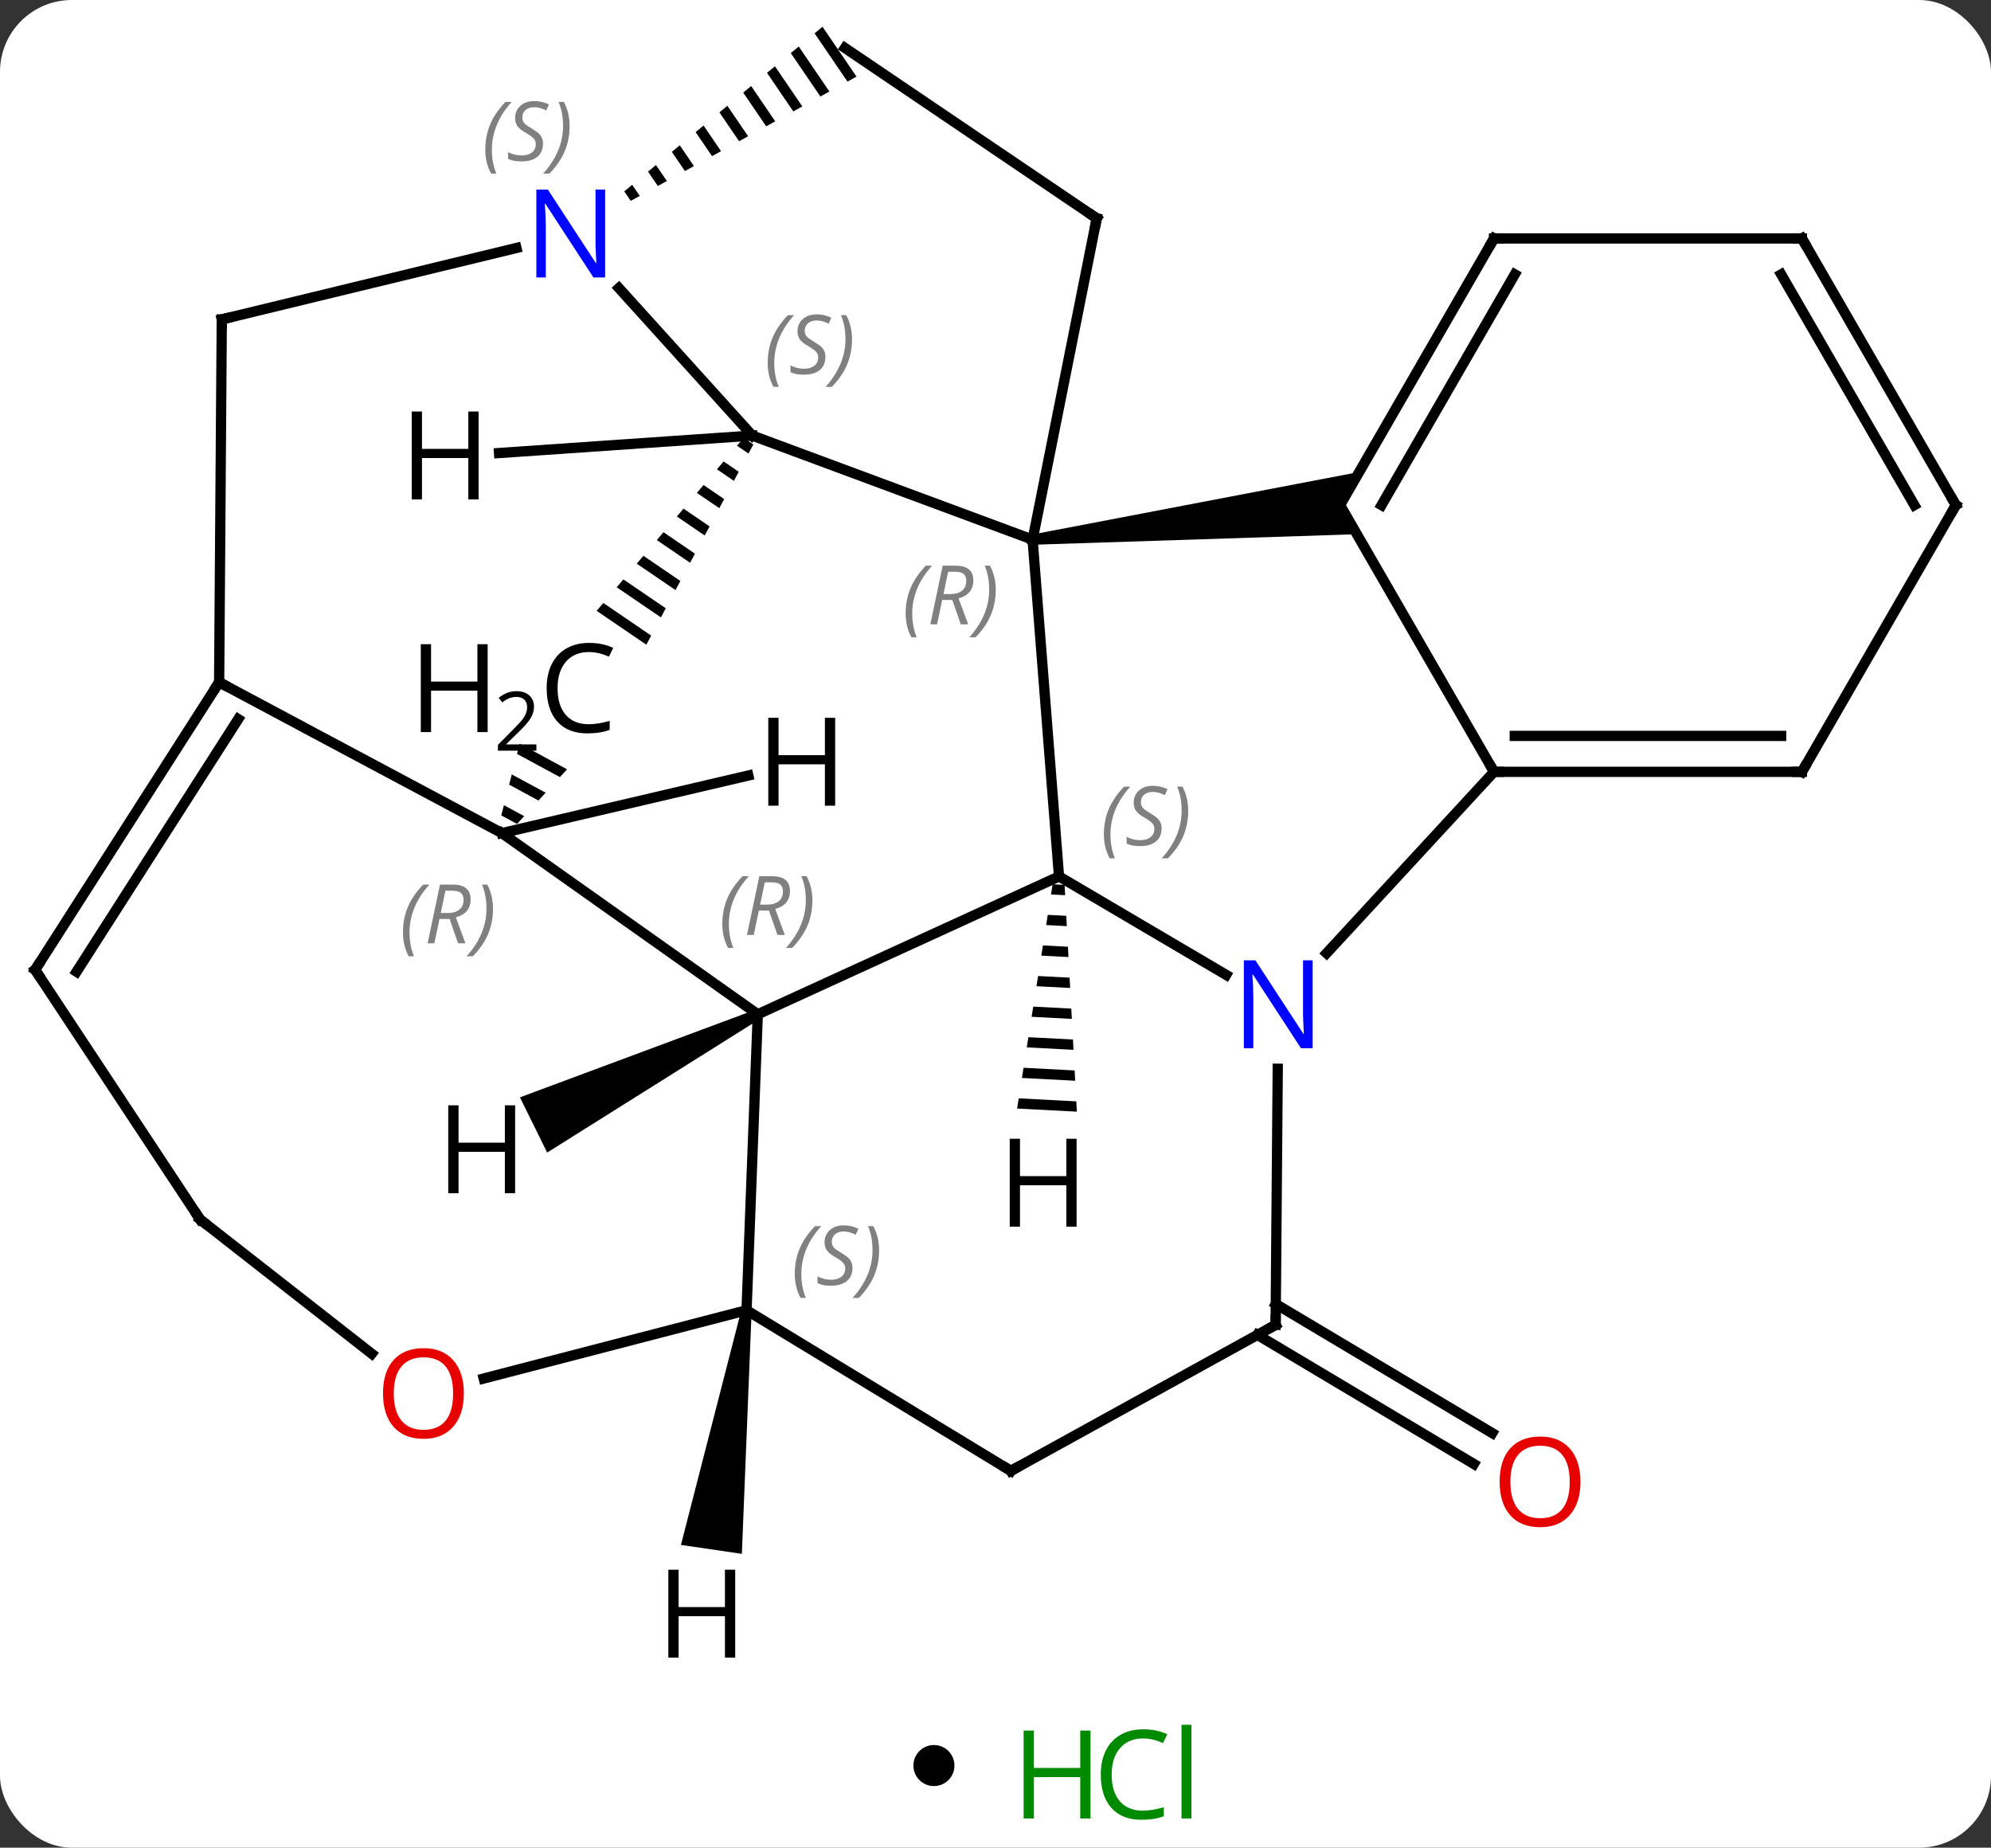 <svg width="194" viewBox="0 0 194 180" style="fill-opacity:1; color-rendering:auto; color-interpolation:auto; text-rendering:auto; stroke:black; stroke-linecap:square; stroke-miterlimit:10; shape-rendering:auto; stroke-opacity:1; fill:black; stroke-dasharray:none; font-weight:normal; stroke-width:1; font-family:'Open Sans'; font-style:normal; stroke-linejoin:miter; font-size:12; stroke-dashoffset:0; image-rendering:auto;" height="180" class="cas-substance-image" xmlns:xlink="http://www.w3.org/1999/xlink" xmlns="http://www.w3.org/2000/svg"><rect x="0" y="0" width="194" height="180" fill="#333333" stroke="none"/><svg class="cas-substance-single-component"><rect y="0" x="0" width="194" stroke="none" ry="7" rx="7" height="180" fill="white" class="cas-substance-group"/><svg y="0" x="0" width="194" viewBox="0 0 194 165" style="fill:black;" height="165" class="cas-substance-single-component-image"><svg><g><g transform="translate(97,81)" style="text-rendering:geometricPrecision; color-rendering:optimizeQuality; color-interpolation:linearRGB; stroke-linecap:butt; image-rendering:optimizeQuality;"><line y2="46.039" y1="58.613" x2="27.311" x1="48.4" style="fill:none;"/><line y2="49.045" y1="61.619" x2="25.519" x1="46.608" style="fill:none;"/><line y2="4.383" y1="-28.428" x2="6.189" x1="3.615" style="fill:none;"/><line y2="-38.565" y1="-28.428" x2="-23.697" x1="3.615" style="fill:none;"/><path style="stroke:none;" d="M3.671 -27.931 L3.559 -28.925 L35.44 -35.019 L33.576 -31.791 L35.213 -28.956 Z"/><line y2="-59.727" y1="-28.428" x2="9.864" x1="3.615" style="fill:none;"/><line y2="17.811" y1="4.383" x2="-23.163" x1="6.189" style="fill:none;"/><line y2="13.974" y1="4.383" x2="22.477" x1="6.189" style="fill:none;"/><line y2="-52.936" y1="-38.565" x2="-36.695" x1="-23.697" style="fill:none;"/><path style="stroke:none;" d="M-24.538 -38.344 L-25.189 -37.578 L-25.189 -37.578 L-24.069 -36.814 L-23.595 -37.701 L-23.595 -37.701 L-24.538 -38.344 ZM-26.491 -36.046 L-27.142 -35.28 L-27.142 -35.28 L-25.491 -34.154 L-25.017 -35.041 L-25.017 -35.041 L-26.491 -36.046 ZM-28.445 -33.748 L-29.096 -32.982 L-29.096 -32.982 L-26.913 -31.494 L-26.913 -31.494 L-26.439 -32.381 L-26.439 -32.381 L-28.445 -33.748 ZM-30.398 -31.45 L-31.05 -30.684 L-28.335 -28.834 L-28.335 -28.834 L-27.861 -29.721 L-27.861 -29.721 L-30.398 -31.45 ZM-32.352 -29.152 L-33.003 -28.386 L-29.757 -26.174 L-29.283 -27.061 L-29.283 -27.061 L-32.352 -29.152 ZM-34.306 -26.854 L-34.957 -26.088 L-34.957 -26.088 L-31.18 -23.514 L-31.18 -23.514 L-30.705 -24.401 L-34.306 -26.854 ZM-36.259 -24.556 L-36.91 -23.791 L-32.602 -20.854 L-32.127 -21.741 L-36.259 -24.556 ZM-38.213 -22.259 L-38.864 -21.493 L-38.864 -21.493 L-34.024 -18.194 L-33.55 -19.08 L-38.213 -22.259 Z"/><line y2="-5.808" y1="-31.791" x2="48.576" x1="33.576" style="fill:none;"/><line y2="-57.771" y1="-31.791" x2="48.576" x1="33.576" style="fill:none;"/><line y2="-54.271" y1="-31.791" x2="50.597" x1="37.617" style="fill:none;"/><line y2="-76.326" y1="-59.727" x2="-14.67" x1="9.864" style="fill:none;"/><line y2="0.162" y1="17.811" x2="-48.096" x1="-23.163" style="fill:none;"/><line y2="46.644" y1="17.811" x2="-24.258" x1="-23.163" style="fill:none;"/><line y2="-5.808" y1="11.863" x2="48.576" x1="32.26" style="fill:none;"/><line y2="48.066" y1="23.118" x2="27.294" x1="27.501" style="fill:none;"/><path style="stroke:none;" d="M-16.855 -78.394 L-17.628 -77.752 L-17.628 -77.752 L-14.424 -73.052 L-14.424 -73.052 L-13.544 -73.537 L-13.544 -73.537 L-16.855 -78.394 ZM-19.173 -76.469 L-19.946 -75.828 L-19.946 -75.828 L-17.064 -71.6 L-17.064 -71.6 L-16.184 -72.084 L-16.184 -72.084 L-19.173 -76.469 ZM-21.491 -74.545 L-22.264 -73.903 L-22.264 -73.903 L-19.703 -70.147 L-19.703 -70.147 L-18.824 -70.631 L-18.824 -70.631 L-21.491 -74.545 ZM-23.809 -72.62 L-24.582 -71.979 L-24.582 -71.979 L-22.343 -68.694 L-22.343 -68.694 L-21.463 -69.178 L-21.463 -69.178 L-23.809 -72.62 ZM-26.128 -70.695 L-26.9 -70.054 L-26.9 -70.054 L-24.983 -67.241 L-24.983 -67.241 L-24.103 -67.725 L-24.103 -67.725 L-26.128 -70.695 ZM-28.446 -68.771 L-29.219 -68.129 L-29.219 -68.129 L-27.623 -65.788 L-27.623 -65.788 L-26.743 -66.272 L-26.743 -66.272 L-28.446 -68.771 ZM-30.764 -66.846 L-31.537 -66.205 L-31.537 -66.205 L-30.262 -64.335 L-30.262 -64.335 L-29.383 -64.819 L-29.383 -64.819 L-30.764 -66.846 ZM-33.082 -64.922 L-33.855 -64.28 L-33.855 -64.28 L-32.902 -62.882 L-32.902 -62.882 L-32.022 -63.367 L-32.022 -63.367 L-33.082 -64.922 ZM-35.401 -62.997 L-36.173 -62.356 L-36.173 -62.356 L-35.542 -61.429 L-35.542 -61.429 L-34.662 -61.914 L-34.662 -61.914 L-35.401 -62.997 Z"/><line y2="-49.884" y1="-56.842" x2="-75.39" x1="-46.683" style="fill:none;"/><path style="stroke:none;" d="M-46.369 -8.554 L-46.624 -7.555 L-42.442 -5.295 L-41.746 -6.056 L-46.369 -8.554 ZM-47.135 -5.558 L-47.39 -4.559 L-44.531 -3.014 L-43.835 -3.774 L-47.135 -5.558 ZM-47.901 -2.561 L-48.156 -1.562 L-46.62 -0.732 L-45.924 -1.492 L-47.901 -2.561 Z"/><line y2="-5.808" y1="-5.808" x2="78.576" x1="48.576" style="fill:none;"/><line y2="-9.308" y1="-9.308" x2="76.555" x1="50.597" style="fill:none;"/><line y2="-57.771" y1="-57.771" x2="78.576" x1="48.576" style="fill:none;"/><line y2="-14.535" y1="0.162" x2="-75.648" x1="-48.096" style="fill:none;"/><line y2="62.292" y1="46.644" x2="1.497" x1="-24.258" style="fill:none;"/><line y2="53.294" y1="46.644" x2="-49.867" x1="-24.258" style="fill:none;"/><line y2="62.292" y1="48.066" x2="1.497" x1="27.294" style="fill:none;"/><line y2="-14.535" y1="-49.884" x2="-75.648" x1="-75.39" style="fill:none;"/><line y2="-31.791" y1="-5.808" x2="93.576" x1="78.576" style="fill:none;"/><line y2="-31.791" y1="-57.771" x2="93.576" x1="78.576" style="fill:none;"/><line y2="-31.791" y1="-54.271" x2="89.534" x1="76.555" style="fill:none;"/><line y2="13.479" y1="-14.535" x2="-93.576" x1="-75.648" style="fill:none;"/><line y2="13.664" y1="-10.946" x2="-89.539" x1="-73.789" style="fill:none;"/><line y2="37.797" y1="50.879" x2="-77.505" x1="-60.778" style="fill:none;"/><line y2="37.797" y1="13.479" x2="-77.505" x1="-93.576" style="fill:none;"/><path style="stroke:none;" d="M5.565 5.146 L5.407 6.139 L5.407 6.139 L6.786 6.211 L6.786 6.211 L6.731 5.207 L6.731 5.207 L5.565 5.146 ZM5.093 8.125 L4.935 9.118 L4.935 9.118 L6.949 9.223 L6.949 9.223 L6.895 8.219 L6.895 8.219 L5.093 8.125 ZM4.621 11.104 L4.463 12.098 L4.463 12.098 L7.112 12.236 L7.058 11.232 L7.058 11.232 L4.621 11.104 ZM4.149 14.084 L3.991 15.077 L3.991 15.077 L7.275 15.248 L7.275 15.248 L7.221 14.244 L7.221 14.244 L4.149 14.084 ZM3.677 17.063 L3.519 18.056 L3.519 18.056 L7.438 18.261 L7.438 18.261 L7.384 17.257 L7.384 17.257 L3.677 17.063 ZM3.205 20.043 L3.047 21.036 L3.047 21.036 L7.601 21.273 L7.601 21.273 L7.547 20.269 L7.547 20.269 L3.205 20.043 ZM2.733 23.022 L2.576 24.015 L2.576 24.015 L7.764 24.286 L7.764 24.286 L7.71 23.282 L7.71 23.282 L2.733 23.022 ZM2.261 26.001 L2.104 26.994 L2.104 26.994 L7.927 27.298 L7.927 27.298 L7.873 26.294 L7.873 26.294 L2.261 26.001 Z"/><line y2="-36.866" y1="-38.565" x2="-48.372" x1="-23.697" style="fill:none;"/><path style="stroke:none;" d="M-23.384 17.363 L-22.942 18.259 L-43.685 31.284 L-46.34 25.903 Z"/><line y2="-5.449" y1="0.162" x2="-24.087" x1="-48.096" style="fill:none;"/><path style="stroke:none;" d="M-24.753 46.571 L-23.763 46.717 L-24.714 70.377 L-30.65 69.505 Z"/></g><g transform="translate(97,81)" style="fill:rgb(230,0,0); text-rendering:geometricPrecision; color-rendering:optimizeQuality; image-rendering:optimizeQuality; font-family:'Open Sans'; stroke:rgb(230,0,0); color-interpolation:linearRGB;"><path style="stroke:none;" d="M56.998 63.359 Q56.998 65.421 55.959 66.601 Q54.92 67.781 53.077 67.781 Q51.186 67.781 50.155 66.617 Q49.123 65.452 49.123 63.343 Q49.123 61.249 50.155 60.101 Q51.186 58.952 53.077 58.952 Q54.936 58.952 55.967 60.124 Q56.998 61.296 56.998 63.359 ZM50.17 63.359 Q50.17 65.093 50.913 65.999 Q51.655 66.906 53.077 66.906 Q54.498 66.906 55.225 66.007 Q55.952 65.109 55.952 63.359 Q55.952 61.624 55.225 60.734 Q54.498 59.843 53.077 59.843 Q51.655 59.843 50.913 60.742 Q50.17 61.64 50.17 63.359 Z"/></g><g transform="translate(97,81)" style="font-size:8.4px; fill:gray; text-rendering:geometricPrecision; image-rendering:optimizeQuality; color-rendering:optimizeQuality; font-family:'Open Sans'; font-style:italic; stroke:gray; color-interpolation:linearRGB;"><path style="stroke:none;" d="M-8.754 -21.237 Q-8.754 -22.565 -8.285 -23.69 Q-7.816 -24.815 -6.785 -25.893 L-6.175 -25.893 Q-7.144 -24.831 -7.628 -23.659 Q-8.113 -22.487 -8.113 -21.253 Q-8.113 -19.925 -7.675 -18.909 L-8.191 -18.909 Q-8.754 -19.94 -8.754 -21.237 ZM-5.194 -22.55 L-5.694 -20.175 L-6.35 -20.175 L-5.147 -25.893 L-3.897 -25.893 Q-2.162 -25.893 -2.162 -24.456 Q-2.162 -23.097 -3.6 -22.706 L-2.662 -20.175 L-3.381 -20.175 L-4.209 -22.55 L-5.194 -22.55 ZM-4.615 -25.3 Q-5.006 -23.378 -5.069 -23.128 L-4.412 -23.128 Q-3.662 -23.128 -3.256 -23.456 Q-2.85 -23.784 -2.85 -24.409 Q-2.85 -24.878 -3.107 -25.089 Q-3.365 -25.3 -3.959 -25.3 L-4.615 -25.3 ZM0.024 -23.55 Q0.024 -22.222 -0.453 -21.089 Q-0.929 -19.956 -1.945 -18.909 L-2.554 -18.909 Q-0.617 -21.065 -0.617 -23.55 Q-0.617 -24.878 -1.054 -25.893 L-0.539 -25.893 Q0.024 -24.831 0.024 -23.55 Z"/><path style="stroke:none;" d="M10.561 0.287 Q10.561 -1.041 11.03 -2.166 Q11.499 -3.291 12.53 -4.369 L13.139 -4.369 Q12.171 -3.307 11.686 -2.135 Q11.202 -0.963 11.202 0.272 Q11.202 1.6 11.639 2.615 L11.124 2.615 Q10.561 1.584 10.561 0.287 ZM16.184 -0.306 Q16.184 0.522 15.637 0.975 Q15.09 1.428 14.09 1.428 Q13.684 1.428 13.371 1.373 Q13.059 1.319 12.777 1.178 L12.777 0.522 Q13.402 0.85 14.106 0.85 Q14.731 0.85 15.106 0.553 Q15.481 0.256 15.481 -0.26 Q15.481 -0.572 15.277 -0.799 Q15.074 -1.025 14.512 -1.353 Q13.918 -1.681 13.692 -2.01 Q13.465 -2.338 13.465 -2.791 Q13.465 -3.525 13.981 -3.986 Q14.496 -4.447 15.34 -4.447 Q15.715 -4.447 16.051 -4.369 Q16.387 -4.291 16.762 -4.119 L16.496 -3.525 Q16.246 -3.682 15.926 -3.767 Q15.606 -3.853 15.34 -3.853 Q14.809 -3.853 14.488 -3.58 Q14.168 -3.307 14.168 -2.838 Q14.168 -2.635 14.238 -2.486 Q14.309 -2.338 14.449 -2.205 Q14.59 -2.072 15.012 -1.822 Q15.574 -1.478 15.777 -1.283 Q15.981 -1.088 16.082 -0.853 Q16.184 -0.619 16.184 -0.306 ZM18.778 -2.025 Q18.778 -0.697 18.302 0.436 Q17.825 1.569 16.809 2.615 L16.2 2.615 Q18.138 0.459 18.138 -2.025 Q18.138 -3.353 17.7 -4.369 L18.216 -4.369 Q18.778 -3.307 18.778 -2.025 Z"/><path style="stroke:none;" d="M-22.197 -45.641 Q-22.197 -46.969 -21.728 -48.094 Q-21.259 -49.219 -20.228 -50.297 L-19.619 -50.297 Q-20.587 -49.234 -21.072 -48.063 Q-21.556 -46.891 -21.556 -45.656 Q-21.556 -44.328 -21.119 -43.313 L-21.634 -43.313 Q-22.197 -44.344 -22.197 -45.641 ZM-16.574 -46.234 Q-16.574 -45.406 -17.121 -44.953 Q-17.668 -44.5 -18.668 -44.5 Q-19.074 -44.5 -19.387 -44.555 Q-19.699 -44.609 -19.98 -44.75 L-19.98 -45.406 Q-19.355 -45.078 -18.652 -45.078 Q-18.027 -45.078 -17.652 -45.375 Q-17.277 -45.672 -17.277 -46.188 Q-17.277 -46.5 -17.48 -46.727 Q-17.683 -46.953 -18.246 -47.281 Q-18.84 -47.609 -19.066 -47.938 Q-19.293 -48.266 -19.293 -48.719 Q-19.293 -49.453 -18.777 -49.914 Q-18.262 -50.375 -17.418 -50.375 Q-17.043 -50.375 -16.707 -50.297 Q-16.371 -50.219 -15.996 -50.047 L-16.262 -49.453 Q-16.512 -49.609 -16.832 -49.696 Q-17.152 -49.781 -17.418 -49.781 Q-17.949 -49.781 -18.269 -49.508 Q-18.59 -49.234 -18.59 -48.766 Q-18.59 -48.563 -18.519 -48.414 Q-18.449 -48.266 -18.308 -48.133 Q-18.168 -48 -17.746 -47.75 Q-17.183 -47.406 -16.98 -47.211 Q-16.777 -47.016 -16.676 -46.781 Q-16.574 -46.547 -16.574 -46.234 ZM-13.98 -47.953 Q-13.98 -46.625 -14.456 -45.492 Q-14.933 -44.359 -15.948 -43.313 L-16.558 -43.313 Q-14.62 -45.469 -14.62 -47.953 Q-14.62 -49.281 -15.058 -50.297 L-14.542 -50.297 Q-13.98 -49.234 -13.98 -47.953 Z"/></g><g transform="translate(97,81)" style="stroke-linecap:butt; font-size:8.4px; text-rendering:geometricPrecision; image-rendering:optimizeQuality; color-rendering:optimizeQuality; font-family:'Open Sans'; font-style:italic; color-interpolation:linearRGB; stroke-miterlimit:5;"><path style="fill:none;" d="M9.766 -59.237 L9.864 -59.727 L9.45 -60.007"/><path style="fill:gray; stroke:none;" d="M-26.618 9.019 Q-26.618 7.691 -26.15 6.566 Q-25.681 5.441 -24.65 4.362 L-24.04 4.362 Q-25.009 5.425 -25.493 6.597 Q-25.978 7.769 -25.978 9.003 Q-25.978 10.331 -25.54 11.347 L-26.056 11.347 Q-26.618 10.316 -26.618 9.019 ZM-23.058 7.706 L-23.558 10.081 L-24.215 10.081 L-23.012 4.362 L-21.762 4.362 Q-20.027 4.362 -20.027 5.8 Q-20.027 7.159 -21.465 7.55 L-20.527 10.081 L-21.246 10.081 L-22.074 7.706 L-23.058 7.706 ZM-22.48 4.956 Q-22.871 6.878 -22.933 7.128 L-22.277 7.128 Q-21.527 7.128 -21.121 6.8 Q-20.715 6.472 -20.715 5.847 Q-20.715 5.378 -20.972 5.167 Q-21.23 4.956 -21.824 4.956 L-22.48 4.956 ZM-17.841 6.706 Q-17.841 8.034 -18.318 9.167 Q-18.794 10.3 -19.81 11.347 L-20.419 11.347 Q-18.482 9.191 -18.482 6.706 Q-18.482 5.378 -18.919 4.362 L-18.404 4.362 Q-17.841 5.425 -17.841 6.706 Z"/></g><g transform="translate(97,81)" style="stroke-linecap:butt; fill:rgb(0,5,255); text-rendering:geometricPrecision; color-rendering:optimizeQuality; image-rendering:optimizeQuality; font-family:'Open Sans'; stroke:rgb(0,5,255); color-interpolation:linearRGB; stroke-miterlimit:5;"><path style="stroke:none;" d="M30.904 21.118 L29.763 21.118 L25.075 13.931 L25.029 13.931 Q25.122 15.196 25.122 16.243 L25.122 21.118 L24.2 21.118 L24.2 12.556 L25.325 12.556 L29.997 19.712 L30.044 19.712 Q30.044 19.556 29.997 18.696 Q29.95 17.837 29.966 17.462 L29.966 12.556 L30.904 12.556 L30.904 21.118 Z"/><path style="stroke:none;" d="M-38.036 -53.969 L-39.177 -53.969 L-43.865 -61.156 L-43.911 -61.156 Q-43.818 -59.891 -43.818 -58.844 L-43.818 -53.969 L-44.74 -53.969 L-44.74 -62.531 L-43.615 -62.531 L-38.943 -55.375 L-38.896 -55.375 Q-38.896 -55.531 -38.943 -56.391 Q-38.99 -57.25 -38.974 -57.625 L-38.974 -62.531 L-38.036 -62.531 L-38.036 -53.969 Z"/></g><g transform="translate(97,81)" style="stroke-linecap:butt; font-size:8.4px; fill:gray; text-rendering:geometricPrecision; image-rendering:optimizeQuality; color-rendering:optimizeQuality; font-family:'Open Sans'; font-style:italic; stroke:gray; color-interpolation:linearRGB; stroke-miterlimit:5;"><path style="stroke:none;" d="M-49.713 -66.418 Q-49.713 -67.746 -49.244 -68.871 Q-48.776 -69.996 -47.744 -71.074 L-47.135 -71.074 Q-48.104 -70.011 -48.588 -68.839 Q-49.072 -67.668 -49.072 -66.433 Q-49.072 -65.105 -48.635 -64.089 L-49.151 -64.089 Q-49.713 -65.121 -49.713 -66.418 ZM-44.091 -67.011 Q-44.091 -66.183 -44.637 -65.73 Q-45.184 -65.277 -46.184 -65.277 Q-46.591 -65.277 -46.903 -65.332 Q-47.216 -65.386 -47.497 -65.527 L-47.497 -66.183 Q-46.872 -65.855 -46.169 -65.855 Q-45.544 -65.855 -45.169 -66.152 Q-44.794 -66.449 -44.794 -66.964 Q-44.794 -67.277 -44.997 -67.504 Q-45.2 -67.73 -45.762 -68.058 Q-46.356 -68.386 -46.583 -68.714 Q-46.809 -69.043 -46.809 -69.496 Q-46.809 -70.23 -46.294 -70.691 Q-45.778 -71.152 -44.934 -71.152 Q-44.559 -71.152 -44.223 -71.074 Q-43.887 -70.996 -43.512 -70.824 L-43.778 -70.23 Q-44.028 -70.386 -44.348 -70.472 Q-44.669 -70.558 -44.934 -70.558 Q-45.466 -70.558 -45.786 -70.285 Q-46.106 -70.011 -46.106 -69.543 Q-46.106 -69.339 -46.036 -69.191 Q-45.966 -69.043 -45.825 -68.91 Q-45.684 -68.777 -45.262 -68.527 Q-44.7 -68.183 -44.497 -67.988 Q-44.294 -67.793 -44.192 -67.558 Q-44.091 -67.324 -44.091 -67.011 ZM-41.496 -68.73 Q-41.496 -67.402 -41.973 -66.269 Q-42.449 -65.136 -43.465 -64.089 L-44.074 -64.089 Q-42.137 -66.246 -42.137 -68.73 Q-42.137 -70.058 -42.574 -71.074 L-42.059 -71.074 Q-41.496 -70.011 -41.496 -68.73 Z"/></g><g transform="translate(97,81)" style="stroke-linecap:butt; text-rendering:geometricPrecision; color-rendering:optimizeQuality; image-rendering:optimizeQuality; font-family:'Open Sans'; color-interpolation:linearRGB; stroke-miterlimit:5;"><path style="stroke:none;" d="M-39.624 -17.477 Q-41.03 -17.477 -41.85 -16.54 Q-42.671 -15.602 -42.671 -13.961 Q-42.671 -12.29 -41.882 -11.368 Q-41.093 -10.446 -39.639 -10.446 Q-38.733 -10.446 -37.593 -10.774 L-37.593 -9.899 Q-38.483 -9.555 -39.78 -9.555 Q-41.671 -9.555 -42.702 -10.711 Q-43.733 -11.868 -43.733 -13.977 Q-43.733 -15.305 -43.241 -16.297 Q-42.749 -17.29 -41.811 -17.829 Q-40.874 -18.368 -39.608 -18.368 Q-38.264 -18.368 -37.249 -17.883 L-37.671 -17.024 Q-38.655 -17.477 -39.624 -17.477 Z"/><path style="stroke:none;" d="M-49.483 -9.68 L-50.483 -9.68 L-50.483 -13.711 L-54.999 -13.711 L-54.999 -9.68 L-55.999 -9.68 L-55.999 -18.243 L-54.999 -18.243 L-54.999 -14.602 L-50.483 -14.602 L-50.483 -18.243 L-49.483 -18.243 L-49.483 -9.68 Z"/><path style="stroke:none;" d="M-44.733 -7.871 L-48.483 -7.871 L-48.483 -8.433 L-46.983 -9.949 Q-46.296 -10.636 -46.077 -10.933 Q-45.858 -11.23 -45.749 -11.511 Q-45.639 -11.793 -45.639 -12.121 Q-45.639 -12.574 -45.913 -12.84 Q-46.186 -13.105 -46.686 -13.105 Q-47.03 -13.105 -47.35 -12.988 Q-47.671 -12.871 -48.061 -12.574 L-48.405 -13.011 Q-47.624 -13.668 -46.686 -13.668 Q-45.889 -13.668 -45.428 -13.254 Q-44.968 -12.84 -44.968 -12.152 Q-44.968 -11.605 -45.272 -11.074 Q-45.577 -10.543 -46.421 -9.73 L-47.671 -8.511 L-47.671 -8.48 L-44.733 -8.48 L-44.733 -7.871 Z"/><path style="fill:none;" d="M49.076 -5.808 L48.576 -5.808 L48.326 -6.241"/><path style="fill:none;" d="M48.326 -57.338 L48.576 -57.771 L49.076 -57.771"/></g><g transform="translate(97,81)" style="stroke-linecap:butt; font-size:8.4px; fill:gray; text-rendering:geometricPrecision; image-rendering:optimizeQuality; color-rendering:optimizeQuality; font-family:'Open Sans'; font-style:italic; stroke:gray; color-interpolation:linearRGB; stroke-miterlimit:5;"><path style="stroke:none;" d="M-57.737 9.836 Q-57.737 8.507 -57.268 7.382 Q-56.8 6.257 -55.768 5.179 L-55.159 5.179 Q-56.128 6.242 -56.612 7.414 Q-57.096 8.586 -57.096 9.82 Q-57.096 11.148 -56.659 12.164 L-57.175 12.164 Q-57.737 11.132 -57.737 9.836 ZM-54.177 8.523 L-54.677 10.898 L-55.333 10.898 L-54.13 5.179 L-52.88 5.179 Q-51.146 5.179 -51.146 6.617 Q-51.146 7.976 -52.583 8.367 L-51.646 10.898 L-52.365 10.898 L-53.193 8.523 L-54.177 8.523 ZM-53.599 5.773 Q-53.99 7.695 -54.052 7.945 L-53.396 7.945 Q-52.646 7.945 -52.24 7.617 Q-51.833 7.289 -51.833 6.664 Q-51.833 6.195 -52.091 5.984 Q-52.349 5.773 -52.943 5.773 L-53.599 5.773 ZM-48.96 7.523 Q-48.96 8.851 -49.436 9.984 Q-49.913 11.117 -50.929 12.164 L-51.538 12.164 Q-49.6 10.007 -49.6 7.523 Q-49.6 6.195 -50.038 5.179 L-49.522 5.179 Q-48.96 6.242 -48.96 7.523 Z"/><path style="stroke:none;" d="M-19.559 43.111 Q-19.559 41.782 -19.091 40.657 Q-18.622 39.532 -17.591 38.454 L-16.981 38.454 Q-17.95 39.517 -18.434 40.689 Q-18.919 41.861 -18.919 43.095 Q-18.919 44.423 -18.481 45.439 L-18.997 45.439 Q-19.559 44.407 -19.559 43.111 ZM-13.937 42.517 Q-13.937 43.345 -14.484 43.798 Q-15.031 44.251 -16.031 44.251 Q-16.437 44.251 -16.749 44.197 Q-17.062 44.142 -17.343 44.001 L-17.343 43.345 Q-16.718 43.673 -16.015 43.673 Q-15.39 43.673 -15.015 43.376 Q-14.64 43.079 -14.64 42.564 Q-14.64 42.251 -14.843 42.025 Q-15.046 41.798 -15.609 41.47 Q-16.203 41.142 -16.429 40.814 Q-16.656 40.486 -16.656 40.032 Q-16.656 39.298 -16.14 38.837 Q-15.624 38.376 -14.781 38.376 Q-14.406 38.376 -14.07 38.454 Q-13.734 38.532 -13.359 38.704 L-13.624 39.298 Q-13.874 39.142 -14.195 39.056 Q-14.515 38.97 -14.781 38.97 Q-15.312 38.97 -15.632 39.243 Q-15.953 39.517 -15.953 39.986 Q-15.953 40.189 -15.882 40.337 Q-15.812 40.486 -15.671 40.618 Q-15.531 40.751 -15.109 41.001 Q-14.546 41.345 -14.343 41.54 Q-14.14 41.736 -14.038 41.97 Q-13.937 42.204 -13.937 42.517 ZM-11.342 40.798 Q-11.342 42.126 -11.819 43.259 Q-12.296 44.392 -13.311 45.439 L-13.921 45.439 Q-11.983 43.282 -11.983 40.798 Q-11.983 39.47 -12.421 38.454 L-11.905 38.454 Q-11.342 39.517 -11.342 40.798 Z"/><path style="fill:none; stroke:black;" d="M27.298 47.566 L27.294 48.066 L26.856 48.307"/><path style="fill:none; stroke:black;" d="M-74.904 -50.002 L-75.39 -49.884 L-75.394 -49.384"/><path style="fill:none; stroke:black;" d="M78.076 -5.808 L78.576 -5.808 L78.826 -6.241"/><path style="fill:none; stroke:black;" d="M78.076 -57.771 L78.576 -57.771 L78.826 -57.338"/><path style="fill:none; stroke:black;" d="M-75.918 -14.114 L-75.648 -14.535 L-75.207 -14.3"/><path style="fill:none; stroke:black;" d="M1.07 62.032 L1.497 62.292 L1.935 62.05"/></g><g transform="translate(97,81)" style="stroke-linecap:butt; fill:rgb(230,0,0); text-rendering:geometricPrecision; color-rendering:optimizeQuality; image-rendering:optimizeQuality; font-family:'Open Sans'; stroke:rgb(230,0,0); color-interpolation:linearRGB; stroke-miterlimit:5;"><path style="stroke:none;" d="M-51.803 54.749 Q-51.803 56.811 -52.842 57.991 Q-53.881 59.171 -55.724 59.171 Q-57.615 59.171 -58.646 58.007 Q-59.678 56.842 -59.678 54.733 Q-59.678 52.639 -58.646 51.491 Q-57.615 50.342 -55.724 50.342 Q-53.865 50.342 -52.834 51.514 Q-51.803 52.686 -51.803 54.749 ZM-58.631 54.749 Q-58.631 56.483 -57.888 57.389 Q-57.146 58.296 -55.724 58.296 Q-54.303 58.296 -53.576 57.397 Q-52.849 56.499 -52.849 54.749 Q-52.849 53.014 -53.576 52.124 Q-54.303 51.233 -55.724 51.233 Q-57.146 51.233 -57.888 52.132 Q-58.631 53.03 -58.631 54.749 Z"/><path style="fill:none; stroke:black;" d="M93.326 -31.358 L93.576 -31.791 L93.326 -32.224"/><path style="fill:none; stroke:black;" d="M-93.306 13.058 L-93.576 13.479 L-93.3 13.896"/><path style="fill:none; stroke:black;" d="M-77.111 38.105 L-77.505 37.797 L-77.781 37.38"/><path style="fill:black; stroke:none;" d="M7.902 38.5 L6.902 38.5 L6.902 34.469 L2.386 34.469 L2.386 38.5 L1.386 38.5 L1.386 29.938 L2.386 29.938 L2.386 33.578 L6.902 33.578 L6.902 29.938 L7.902 29.938 L7.902 38.5 Z"/><path style="fill:black; stroke:none;" d="M-50.367 -32.348 L-51.367 -32.348 L-51.367 -36.379 L-55.883 -36.379 L-55.883 -32.348 L-56.883 -32.348 L-56.883 -40.91 L-55.883 -40.91 L-55.883 -37.27 L-51.367 -37.27 L-51.367 -40.91 L-50.367 -40.91 L-50.367 -32.348 Z"/><path style="fill:black; stroke:none;" d="M-46.806 35.242 L-47.806 35.242 L-47.806 31.211 L-52.322 31.211 L-52.322 35.242 L-53.322 35.242 L-53.322 26.68 L-52.322 26.68 L-52.322 30.32 L-47.806 30.32 L-47.806 26.68 L-46.806 26.68 L-46.806 35.242 Z"/><path style="fill:black; stroke:none;" d="M-15.624 -2.51 L-16.624 -2.51 L-16.624 -6.541 L-21.14 -6.541 L-21.14 -2.51 L-22.14 -2.51 L-22.14 -11.072 L-21.14 -11.072 L-21.14 -7.432 L-16.624 -7.432 L-16.624 -11.072 L-15.624 -11.072 L-15.624 -2.51 Z"/><path style="fill:black; stroke:none;" d="M-25.362 80.482 L-26.362 80.482 L-26.362 76.451 L-30.878 76.451 L-30.878 80.482 L-31.878 80.482 L-31.878 71.92 L-30.878 71.92 L-30.878 75.56 L-26.362 75.56 L-26.362 71.92 L-25.362 71.92 L-25.362 80.482 Z"/></g></g></svg></svg><svg y="165" x="89" class="cas-substance-saf"><svg y="5" x="0" width="4" style="fill:black;" height="4" class="cas-substance-saf-dot"><circle stroke="none" r="2" fill="black" cy="2" cx="2"/></svg><svg y="0" x="8" width="22" style="fill:black;" height="15" class="cas-substance-saf-image"><svg><g><g transform="translate(6,8)" style="fill:rgb(0,138,0); text-rendering:geometricPrecision; color-rendering:optimizeQuality; image-rendering:optimizeQuality; font-family:'Open Sans'; stroke:rgb(0,138,0); color-interpolation:linearRGB;"><path style="stroke:none;" d="M3.258 4.156 L2.258 4.156 L2.258 0.125 L-2.258 0.125 L-2.258 4.156 L-3.258 4.156 L-3.258 -4.406 L-2.258 -4.406 L-2.258 -0.766 L2.258 -0.766 L2.258 -4.406 L3.258 -4.406 L3.258 4.156 Z"/><path style="stroke:none;" d="M8.367 -3.641 Q6.961 -3.641 6.141 -2.703 Q5.32 -1.766 5.32 -0.125 Q5.32 1.547 6.109 2.469 Q6.898 3.391 8.352 3.391 Q9.258 3.391 10.398 3.062 L10.398 3.938 Q9.508 4.281 8.211 4.281 Q6.32 4.281 5.289 3.125 Q4.258 1.969 4.258 -0.141 Q4.258 -1.469 4.75 -2.461 Q5.242 -3.453 6.18 -3.992 Q7.117 -4.531 8.383 -4.531 Q9.727 -4.531 10.742 -4.047 L10.32 -3.188 Q9.336 -3.641 8.367 -3.641 ZM13.094 4.156 L12.125 4.156 L12.125 -4.969 L13.094 -4.969 L13.094 4.156 Z"/></g></g></svg></svg></svg></svg></svg>
